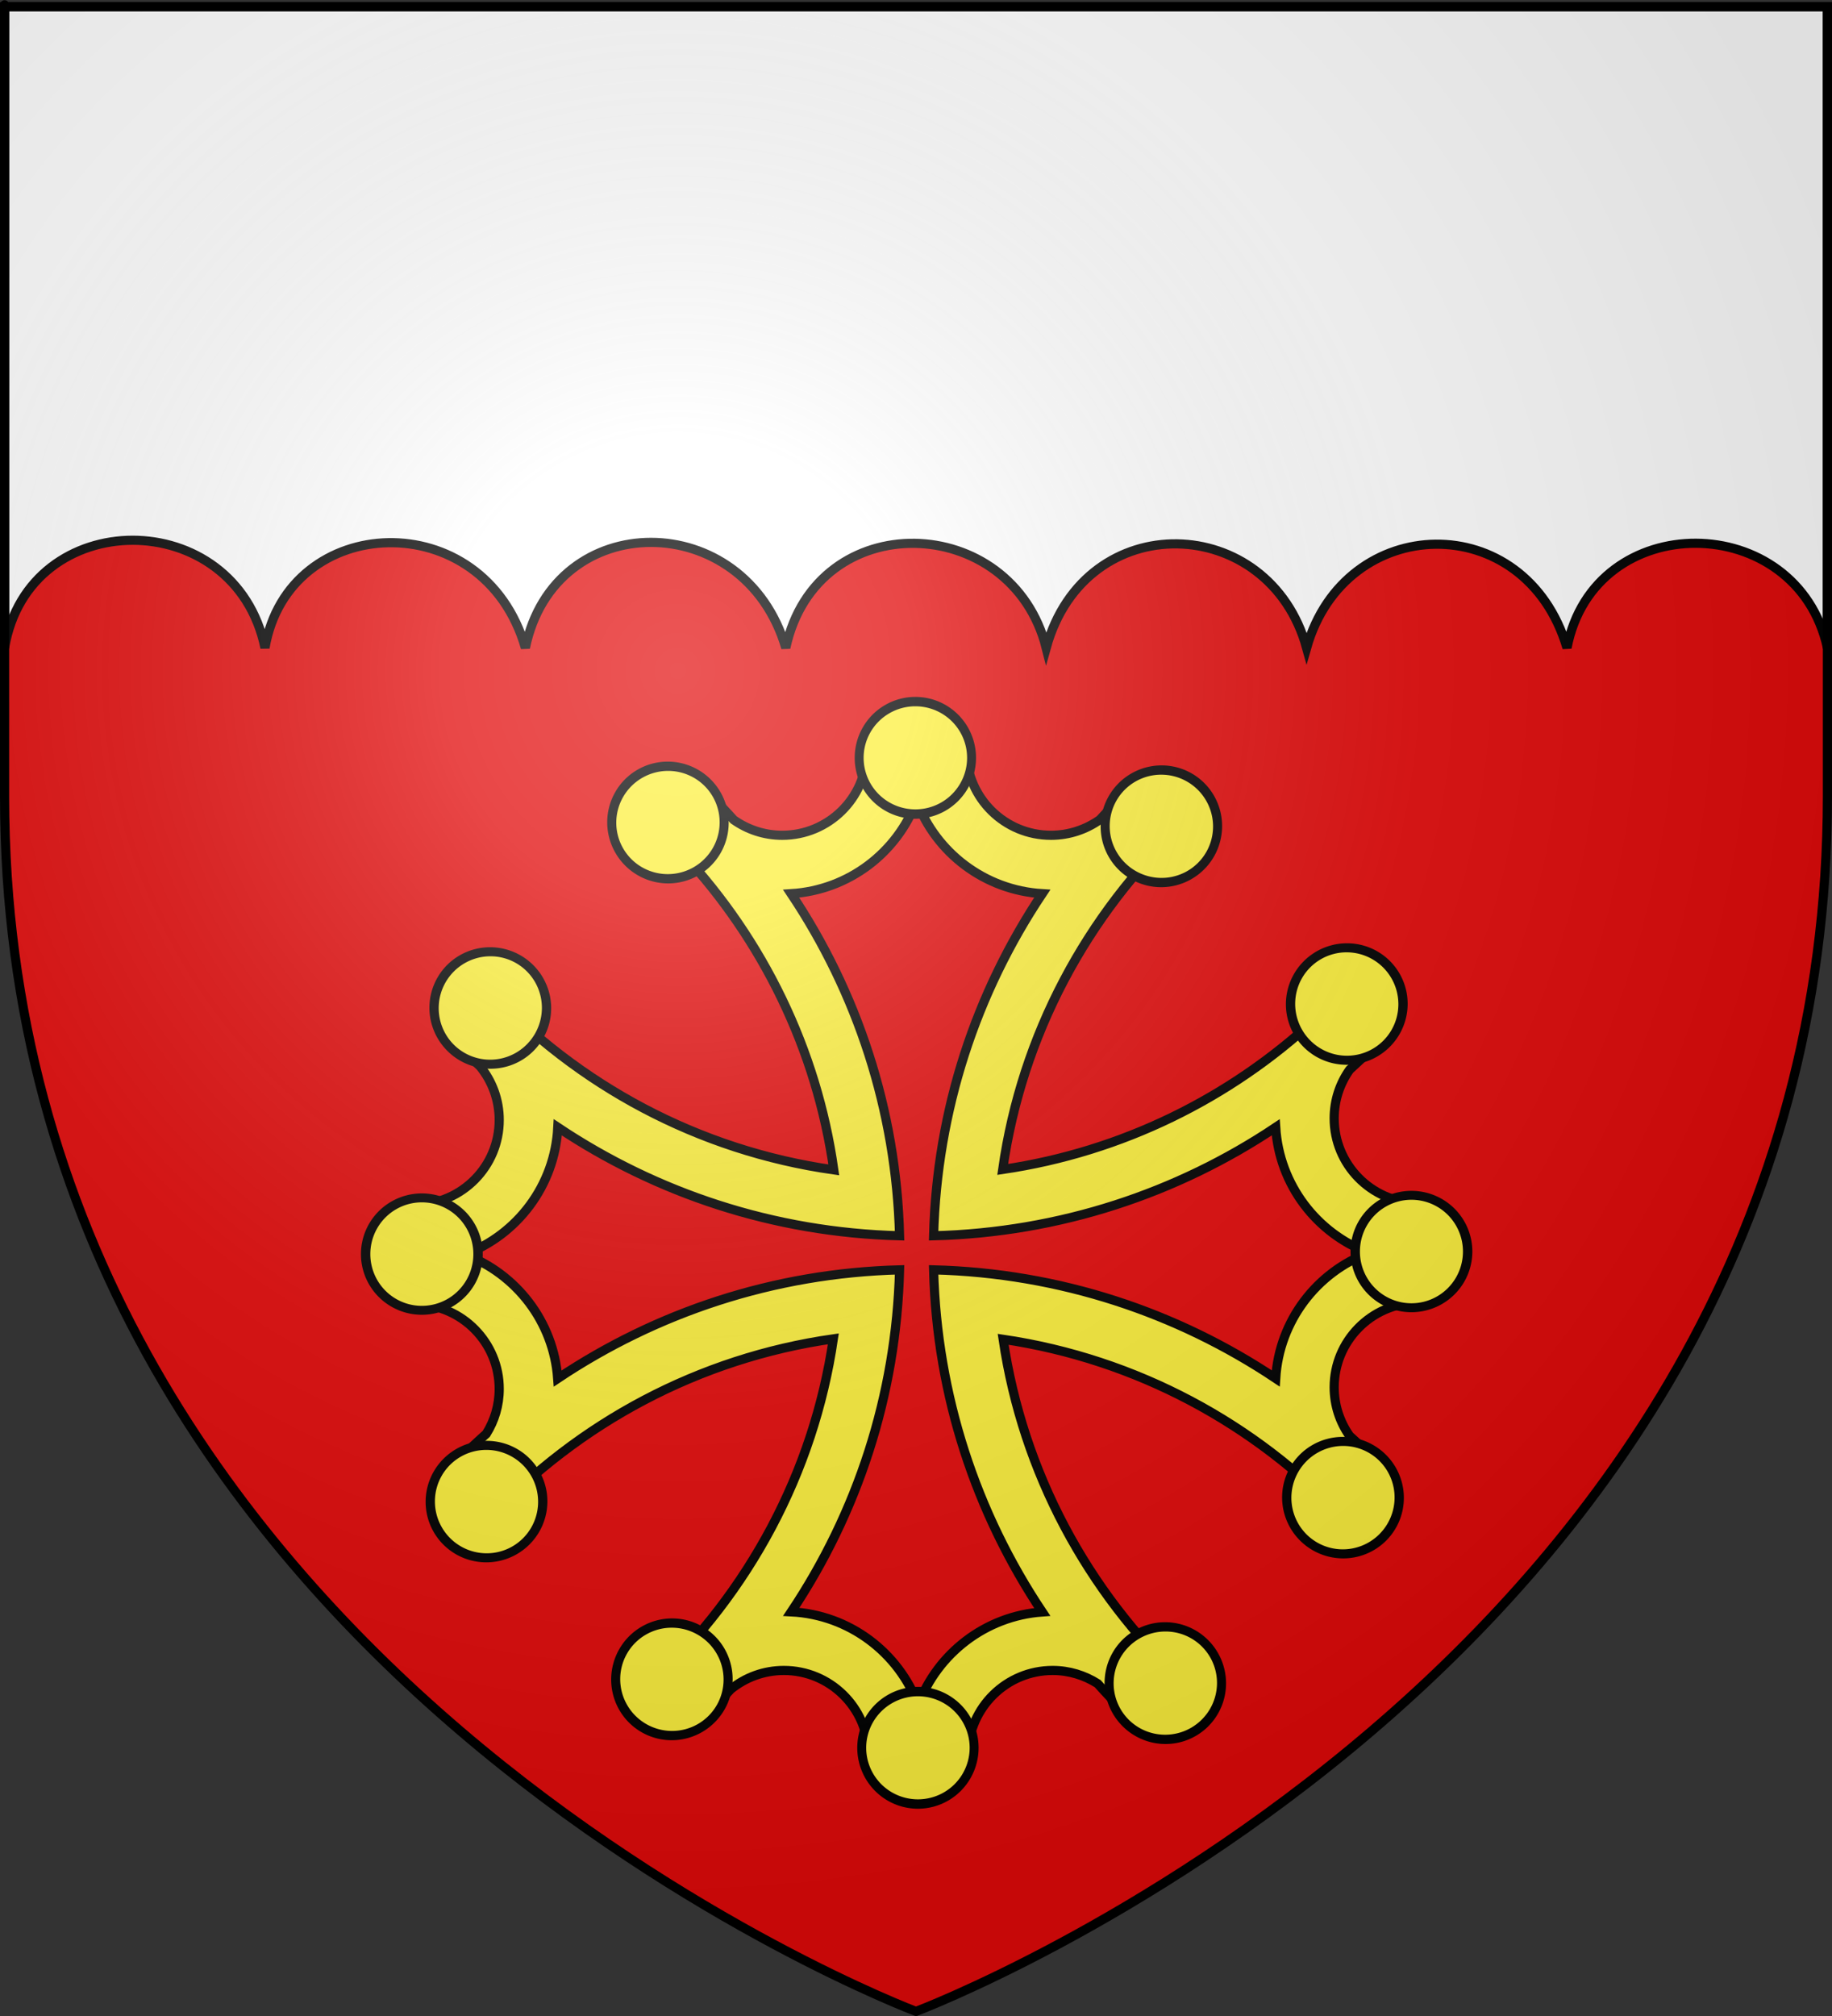 <?xml version="1.0" encoding="UTF-8" standalone="no"?>
<svg
   xmlns:dc="http://purl.org/dc/elements/1.1/"
   xmlns:cc="http://web.resource.org/cc/"
   xmlns:rdf="http://www.w3.org/1999/02/22-rdf-syntax-ns#"
   xmlns:svg="http://www.w3.org/2000/svg"
   xmlns="http://www.w3.org/2000/svg"
   xmlns:xlink="http://www.w3.org/1999/xlink"
   xmlns:sodipodi="http://sodipodi.sourceforge.net/DTD/sodipodi-0.dtd"
   xmlns:inkscape="http://www.inkscape.org/namespaces/inkscape"
   height="660"
   width="600"
   version="1.0"
   id="svg2"
   sodipodi:version="0.32"
   inkscape:version="0.44.1"
   sodipodi:docname="Blason département fr Gard.svg"
   sodipodi:docbase="C:\Documents and Settings\Standard\Mes documents\aaaOuiqui\Blasons\Blasons Yvelines svg"
   inkscape:export-filename="/Users/olivier/Desktop/Blason Rouge/Blason_Vide_3D.png"
   inkscape:export-xdpi="144"
   inkscape:export-ydpi="144">
  <rect width="100%" height="100%" fill="#333333" stroke="none"/>
  <sodipodi:namedview
     inkscape:window-height="723"
     inkscape:window-width="1024"
     inkscape:pageshadow="2"
     inkscape:pageopacity="0.0"
     guidetolerance="10.0"
     gridtolerance="10.0"
     objecttolerance="10.0"
     borderopacity="1.0"
     bordercolor="#666666"
     pagecolor="#ffffff"
     id="base"
     showgrid="false"
     height="660px"
     inkscape:zoom="0.80151515"
     inkscape:cx="300"
     inkscape:cy="222.4551"
     inkscape:window-x="-4"
     inkscape:window-y="-4"
     inkscape:current-layer="layer4"
     showguides="true"
     inkscape:guide-bbox="true" />
  <desc
     id="desc4">Flag of Canton of Valais (Wallis)</desc>
  <defs
     id="defs6">
    <linearGradient
       id="linearGradient2893">
      <stop
         style="stop-color:white;stop-opacity:0.314;"
         offset="0"
         id="stop2895" />
      <stop
         id="stop2897"
         offset="0.19"
         style="stop-color:white;stop-opacity:0.251;" />
      <stop
         style="stop-color:#6b6b6b;stop-opacity:0.125;"
         offset="0.6"
         id="stop2901" />
      <stop
         style="stop-color:black;stop-opacity:0.125;"
         offset="1"
         id="stop2899" />
    </linearGradient>
    <radialGradient
       inkscape:collect="always"
       xlink:href="#linearGradient2893"
       id="radialGradient3163"
       gradientUnits="userSpaceOnUse"
       gradientTransform="matrix(1.353,0,0,1.349,-77.629,-85.747)"
       cx="221.445"
       cy="226.331"
       fx="221.445"
       fy="226.331"
       r="300" />
  </defs>
  <g
     inkscape:groupmode="layer"
     id="layer3"
     inkscape:label="Fond écu"
     style="display:inline">
    <path
       id="path2855"
       style="fill:#e20909;fill-opacity:1;fill-rule:evenodd;stroke:none;stroke-width:1px;stroke-linecap:butt;stroke-linejoin:miter;stroke-opacity:1"
       d="M 300,658.5 C 300,658.5 598.5,546.18 598.5,260.728 C 598.5,-24.723 598.5,2.176 598.5,2.176 L 1.5,2.176 L 1.5,260.728 C 1.5,546.18 300,658.5 300,658.5 z "
       sodipodi:nodetypes="cccccc" />
  </g>
  <g
     inkscape:groupmode="layer"
     id="layer4"
     inkscape:label="Meubles"
     style="display:inline">
    <g
       inkscape:label="Meubles"
       id="g13310"
       transform="matrix(0.729,0,0,0.729,81.17,195.732)"
       style="stroke:black;stroke-width:4.113;stroke-miterlimit:4;stroke-dasharray:none;stroke-opacity:1">
      <g
         style="fill:#fcef3c;fill-opacity:1;stroke:black;stroke-width:2.589;stroke-miterlimit:4;stroke-dasharray:none;stroke-opacity:1;display:inline"
         transform="matrix(1.589,0,0,1.589,-3197.717,-727.381)"
         id="g16252">
        <path
           style="fill:#fcef3c;fill-opacity:1;fill-rule:evenodd;stroke:black;stroke-width:2.589;stroke-linecap:butt;stroke-linejoin:miter;stroke-miterlimit:4;stroke-dasharray:none;stroke-opacity:1"
           d="M 2201.485,500.703 C 2196.74,500.703 2192.079,500.967 2187.453,501.422 C 2187.166,514.402 2176.533,524.86 2163.485,524.86 C 2158.375,524.86 2153.65,523.22 2149.766,520.485 C 2147.56,518.032 2145.287,515.632 2142.953,513.297 C 2137.471,515.78 2132.163,518.602 2127.078,521.735 C 2128.89,523.427 2130.659,525.154 2132.391,526.922 C 2133.326,528.04 2134.343,529.068 2135.391,530.078 C 2135.459,530.144 2135.51,530.232 2135.578,530.297 C 2157.958,554.453 2173.235,585.246 2178.078,619.422 C 2139.744,613.992 2105.64,595.432 2080.422,568.453 C 2077.291,573.535 2074.436,578.819 2071.953,584.297 C 2073.954,586.296 2075.991,588.265 2078.078,590.172 C 2081.454,594.303 2083.484,599.588 2083.485,605.328 C 2083.484,618.398 2072.994,629.013 2059.985,629.266 C 2059.559,633.739 2059.359,638.276 2059.36,642.86 C 2059.36,647.753 2059.595,652.593 2060.078,657.36 C 2073.043,657.663 2083.484,668.291 2083.485,681.328 C 2083.484,685.99 2082.141,690.34 2079.828,694.016 C 2077.134,696.415 2074.509,698.878 2071.953,701.422 C 2074.521,707.089 2077.474,712.556 2080.735,717.797 C 2105.898,691.025 2139.824,672.602 2177.953,667.172 C 2172.363,705.164 2153.876,738.957 2127.078,763.985 C 2132.171,767.122 2137.493,769.936 2142.985,772.422 C 2145.023,770.394 2147.015,768.329 2148.953,766.203 C 2153.066,762.886 2158.269,760.891 2163.953,760.891 C 2177.012,760.891 2187.621,771.365 2187.891,784.36 C 2192.374,784.787 2196.89,785.016 2201.485,785.016 C 2206.378,785.016 2211.218,784.749 2215.985,784.266 C 2215.985,784.266 2216.016,784.266 2216.016,784.266 C 2216.336,771.316 2226.927,760.891 2239.953,760.891 C 2244.633,760.891 2248.987,762.281 2252.672,764.61 C 2255.057,767.286 2257.516,769.891 2260.047,772.422 C 2265.723,769.851 2271.204,766.907 2276.453,763.641 C 2249.887,738.672 2231.54,705.063 2225.953,667.297 C 2263.709,672.887 2297.335,691.207 2322.297,717.766 C 2325.559,712.52 2328.479,707.032 2331.047,701.36 C 2328.724,699.034 2326.338,696.779 2323.891,694.578 C 2321.164,690.689 2319.547,685.96 2319.547,680.86 C 2319.547,667.822 2329.988,657.225 2342.953,656.922 C 2343.408,652.297 2343.641,647.604 2343.641,642.86 C 2343.641,638.126 2343.406,633.444 2342.953,628.828 C 2329.988,628.525 2319.547,617.897 2319.547,604.86 C 2319.547,599.735 2321.171,595 2323.922,591.11 C 2326.352,588.922 2328.738,586.671 2331.047,584.36 C 2328.561,578.868 2325.747,573.546 2322.61,568.453 C 2320.843,570.349 2319.028,572.207 2317.172,574.016 C 2316.074,574.954 2315.008,575.936 2314.016,576.985 C 2290.087,599.133 2259.617,614.321 2225.828,619.297 C 2231.261,581.168 2249.704,547.232 2276.485,522.078 C 2271.236,518.812 2265.753,515.869 2260.078,513.297 C 2257.769,515.614 2255.518,517.99 2253.328,520.422 C 2249.417,523.197 2244.635,524.859 2239.485,524.86 C 2226.436,524.859 2215.833,514.402 2215.547,501.422 C 2210.921,500.967 2206.229,500.703 2201.485,500.703 z M 2201.485,515.11 C 2206.97,529.763 2220.704,540.369 2237.016,541.36 C 2218.425,569.176 2207.221,602.326 2206.297,638.047 C 2242.017,637.129 2275.202,625.969 2303.016,607.391 C 2304.025,623.677 2314.663,637.369 2329.297,642.86 C 2314.649,648.343 2304.013,662.055 2303.016,678.36 C 2275.202,659.781 2242.017,648.59 2206.297,647.672 C 2207.22,683.384 2218.433,716.547 2237.016,744.36 C 2220.909,745.52 2207.398,756.129 2201.953,770.641 C 2196.423,755.867 2182.535,745.167 2166.047,744.328 C 2184.606,716.525 2195.749,683.372 2196.672,647.672 C 2160.959,648.596 2127.827,659.808 2100.016,678.391 C 2098.855,662.284 2088.246,648.773 2073.735,643.328 C 2088.515,637.796 2099.217,623.889 2100.047,607.391 C 2127.851,625.959 2160.974,637.124 2196.672,638.047 C 2195.748,602.324 2184.597,569.175 2166.016,541.36 C 2182.31,540.357 2195.992,529.749 2201.485,515.11 z "
           id="path14367" />
        <g
           style="fill:#fcef3c;fill-opacity:1;stroke:black;stroke-width:2.589;stroke-miterlimit:4;stroke-dasharray:none;stroke-opacity:1"
           id="g16238">
          <path
             transform="matrix(0.775,0,0,0.815,1089.4,186.861)"
             d="M 1455 387.862 A 20.5 19.5 0 1 1  1414,387.862 A 20.5 19.5 0 1 1  1455 387.862 z"
             sodipodi:ry="19.5"
             sodipodi:rx="20.5"
             sodipodi:cy="387.86218"
             sodipodi:cx="1434.5"
             id="path14388"
             style="fill:#fcef3c;fill-opacity:1;fill-rule:evenodd;stroke:black;stroke-width:3.257;stroke-linecap:butt;stroke-linejoin:miter;stroke-miterlimit:4;stroke-dasharray:none;stroke-opacity:1"
             sodipodi:type="arc" />
          <path
             transform="matrix(0.671,-0.388,0.408,0.706,1010.393,804.004)"
             d="M 1455 387.862 A 20.5 19.5 0 1 1  1414,387.862 A 20.5 19.5 0 1 1  1455 387.862 z"
             sodipodi:ry="19.5"
             sodipodi:rx="20.5"
             sodipodi:cy="387.86218"
             sodipodi:cx="1434.5"
             id="path14390"
             style="fill:#fcef3c;fill-opacity:1;fill-rule:evenodd;stroke:black;stroke-width:3.257;stroke-linecap:butt;stroke-linejoin:miter;stroke-miterlimit:4;stroke-dasharray:none;stroke-opacity:1"
             sodipodi:type="arc" />
          <path
             transform="matrix(-0.671,-0.388,0.408,-0.706,2936.607,1593.817)"
             d="M 1455 387.862 A 20.5 19.5 0 1 1  1414,387.862 A 20.5 19.5 0 1 1  1455 387.862 z"
             sodipodi:ry="19.5"
             sodipodi:rx="20.5"
             sodipodi:cy="387.86218"
             sodipodi:cx="1434.5"
             id="path14392"
             style="fill:#fcef3c;fill-opacity:1;fill-rule:evenodd;stroke:black;stroke-width:3.257;stroke-linecap:butt;stroke-linejoin:miter;stroke-miterlimit:4;stroke-dasharray:none;stroke-opacity:1"
             sodipodi:type="arc" />
          <path
             transform="matrix(-0.775,-4.402797e-7,4.628583e-7,-0.815,3313.6,1098.86)"
             d="M 1455 387.862 A 20.5 19.5 0 1 1  1414,387.862 A 20.5 19.5 0 1 1  1455 387.862 z"
             sodipodi:ry="19.5"
             sodipodi:rx="20.5"
             sodipodi:cy="387.86218"
             sodipodi:cx="1434.5"
             id="path14394"
             style="fill:#fcef3c;fill-opacity:1;fill-rule:evenodd;stroke:black;stroke-width:3.257;stroke-linecap:butt;stroke-linejoin:miter;stroke-miterlimit:4;stroke-dasharray:none;stroke-opacity:1"
             sodipodi:type="arc" />
          <path
             transform="matrix(-0.671,0.388,-0.408,-0.706,3392.606,481.716)"
             d="M 1455 387.862 A 20.5 19.5 0 1 1  1414,387.862 A 20.5 19.5 0 1 1  1455 387.862 z"
             sodipodi:ry="19.5"
             sodipodi:rx="20.5"
             sodipodi:cy="387.86218"
             sodipodi:cx="1434.5"
             id="path14396"
             style="fill:#fcef3c;fill-opacity:1;fill-rule:evenodd;stroke:black;stroke-width:3.257;stroke-linecap:butt;stroke-linejoin:miter;stroke-miterlimit:4;stroke-dasharray:none;stroke-opacity:1"
             sodipodi:type="arc" />
          <path
             sodipodi:type="arc"
             style="fill:#fcef3c;fill-opacity:1;fill-rule:evenodd;stroke:black;stroke-width:3.257;stroke-linecap:butt;stroke-linejoin:miter;stroke-miterlimit:4;stroke-dasharray:none;stroke-opacity:1"
             id="path14398"
             sodipodi:cx="1434.5"
             sodipodi:cy="387.86218"
             sodipodi:rx="20.5"
             sodipodi:ry="19.5"
             d="M 1455 387.862 A 20.5 19.5 0 1 1  1414,387.862 A 20.5 19.5 0 1 1  1455 387.862 z"
             transform="matrix(-0.388,0.671,-0.706,-0.408,3152.458,-92.249)" />
          <path
             sodipodi:type="arc"
             style="fill:#fcef3c;fill-opacity:1;fill-rule:evenodd;stroke:black;stroke-width:3.257;stroke-linecap:butt;stroke-linejoin:miter;stroke-miterlimit:4;stroke-dasharray:none;stroke-opacity:1"
             id="path14400"
             sodipodi:cx="1434.5"
             sodipodi:cy="387.86218"
             sodipodi:rx="20.5"
             sodipodi:ry="19.5"
             d="M 1455 387.862 A 20.5 19.5 0 1 1  1414,387.862 A 20.5 19.5 0 1 1  1455 387.862 z"
             transform="matrix(-4.402797e-7,0.775,-0.815,-4.628583e-7,2657.502,-469.242)" />
          <path
             sodipodi:type="arc"
             style="fill:#fcef3c;fill-opacity:1;fill-rule:evenodd;stroke:black;stroke-width:3.257;stroke-linecap:butt;stroke-linejoin:miter;stroke-miterlimit:4;stroke-dasharray:none;stroke-opacity:1"
             id="path14402"
             sodipodi:cx="1434.5"
             sodipodi:cy="387.86218"
             sodipodi:rx="20.5"
             sodipodi:ry="19.5"
             d="M 1455 387.862 A 20.5 19.5 0 1 1  1414,387.862 A 20.5 19.5 0 1 1  1455 387.862 z"
             transform="matrix(0.388,0.671,-0.706,0.408,2040.357,-548.249)" />
          <path
             transform="matrix(0.671,0.388,-0.408,0.706,1466.393,-308.099)"
             d="M 1455 387.862 A 20.5 19.5 0 1 1  1414,387.862 A 20.5 19.5 0 1 1  1455 387.862 z"
             sodipodi:ry="19.5"
             sodipodi:rx="20.5"
             sodipodi:cy="387.86218"
             sodipodi:cx="1434.5"
             id="path14404"
             style="fill:#fcef3c;fill-opacity:1;fill-rule:evenodd;stroke:black;stroke-width:3.257;stroke-linecap:butt;stroke-linejoin:miter;stroke-miterlimit:4;stroke-dasharray:none;stroke-opacity:1"
             sodipodi:type="arc" />
          <path
             sodipodi:type="arc"
             style="fill:#fcef3c;fill-opacity:1;fill-rule:evenodd;stroke:black;stroke-width:3.257;stroke-linecap:butt;stroke-linejoin:miter;stroke-miterlimit:4;stroke-dasharray:none;stroke-opacity:1"
             id="path14406"
             sodipodi:cx="1434.5"
             sodipodi:cy="387.86218"
             sodipodi:rx="20.5"
             sodipodi:ry="19.5"
             d="M 1455 387.862 A 20.5 19.5 0 1 1  1414,387.862 A 20.5 19.5 0 1 1  1455 387.862 z"
             transform="matrix(0.388,-0.671,0.706,0.408,1250.543,1377.968)" />
          <path
             sodipodi:type="arc"
             style="fill:#fcef3c;fill-opacity:1;fill-rule:evenodd;stroke:black;stroke-width:3.257;stroke-linecap:butt;stroke-linejoin:miter;stroke-miterlimit:4;stroke-dasharray:none;stroke-opacity:1"
             id="path14408"
             sodipodi:cx="1434.5"
             sodipodi:cy="387.86218"
             sodipodi:rx="20.5"
             sodipodi:ry="19.5"
             d="M 1455 387.862 A 20.5 19.5 0 1 1  1414,387.862 A 20.5 19.5 0 1 1  1455 387.862 z"
             transform="matrix(1.565175e-7,-0.775,0.815,1.645442e-7,1745.499,1754.96)" />
          <path
             sodipodi:type="arc"
             style="fill:#fcef3c;fill-opacity:1;fill-rule:evenodd;stroke:black;stroke-width:3.257;stroke-linecap:butt;stroke-linejoin:miter;stroke-miterlimit:4;stroke-dasharray:none;stroke-opacity:1"
             id="path14410"
             sodipodi:cx="1434.5"
             sodipodi:cy="387.86218"
             sodipodi:rx="20.5"
             sodipodi:ry="19.5"
             d="M 1455 387.862 A 20.5 19.5 0 1 1  1414,387.862 A 20.5 19.5 0 1 1  1455 387.862 z"
             transform="matrix(-0.388,-0.671,0.706,-0.408,2362.644,1833.966)" />
        </g>
      </g>
    </g>
    <path
       style="fill:white;fill-opacity:1;fill-rule:evenodd;stroke:black;stroke-width:3;stroke-linecap:butt;stroke-linejoin:miter;stroke-miterlimit:4;stroke-dasharray:none;stroke-opacity:1;display:inline"
       d="M 1.5,2.188 L 1.5,212.094 C 9.355,165.157 77.068,165.099 86.786,212.094 C 94.383,167.599 158.436,164.784 172.071,212.094 C 181.565,166.001 243.889,166.101 257.357,212.094 C 267.409,165.444 331.358,167.49 342.643,212.094 C 355.44,165.683 415.69,167.719 427.929,212.094 C 440.516,167.67 499.578,166.037 513.214,212.094 C 522.059,166.103 588.607,166.772 598.5,212.094 C 598.5,65.983 598.5,2.188 598.5,2.188 L 1.5,2.188 z "
       id="path21739"
       sodipodi:nodetypes="ccccccccccc" />
  </g>
  <g
     inkscape:groupmode="layer"
     id="layer2"
     inkscape:label="Reflet final"
     sodipodi:insensitive="true">
    <path
       sodipodi:nodetypes="cccccc"
       d="M 300,658.5 C 300,658.5 598.5,546.18 598.5,260.728 C 598.5,-24.723 598.5,2.176 598.5,2.176 L 1.5,2.176 L 1.5,260.728 C 1.5,546.18 300,658.5 300,658.5 z "
       style="opacity:1;fill:url(#radialGradient3163);fill-opacity:1;fill-rule:evenodd;stroke:none;stroke-width:1px;stroke-linecap:butt;stroke-linejoin:miter;stroke-opacity:1"
       id="path2875"
       inkscape:export-xdpi="144"
       inkscape:export-ydpi="144" />
  </g>
  <g
     inkscape:groupmode="layer"
     id="layer1"
     inkscape:label="Contour final"
     sodipodi:insensitive="true">
    <path
       sodipodi:nodetypes="cccccc"
       d="M 300,658.5 C 300,658.5 1.5,546.18 1.5,260.728 C 1.5,-24.723 1.5,2.176 1.5,2.176 L 598.5,2.176 L 598.5,260.728 C 598.5,546.18 300,658.5 300,658.5 z "
       style="opacity:1;fill:none;fill-opacity:1;fill-rule:evenodd;stroke:#000000;stroke-width:3;stroke-linecap:butt;stroke-linejoin:miter;stroke-miterlimit:4;stroke-dasharray:none;stroke-opacity:1"
       id="path1411"
       inkscape:export-xdpi="144"
       inkscape:export-ydpi="144" />
  </g>
</svg>
